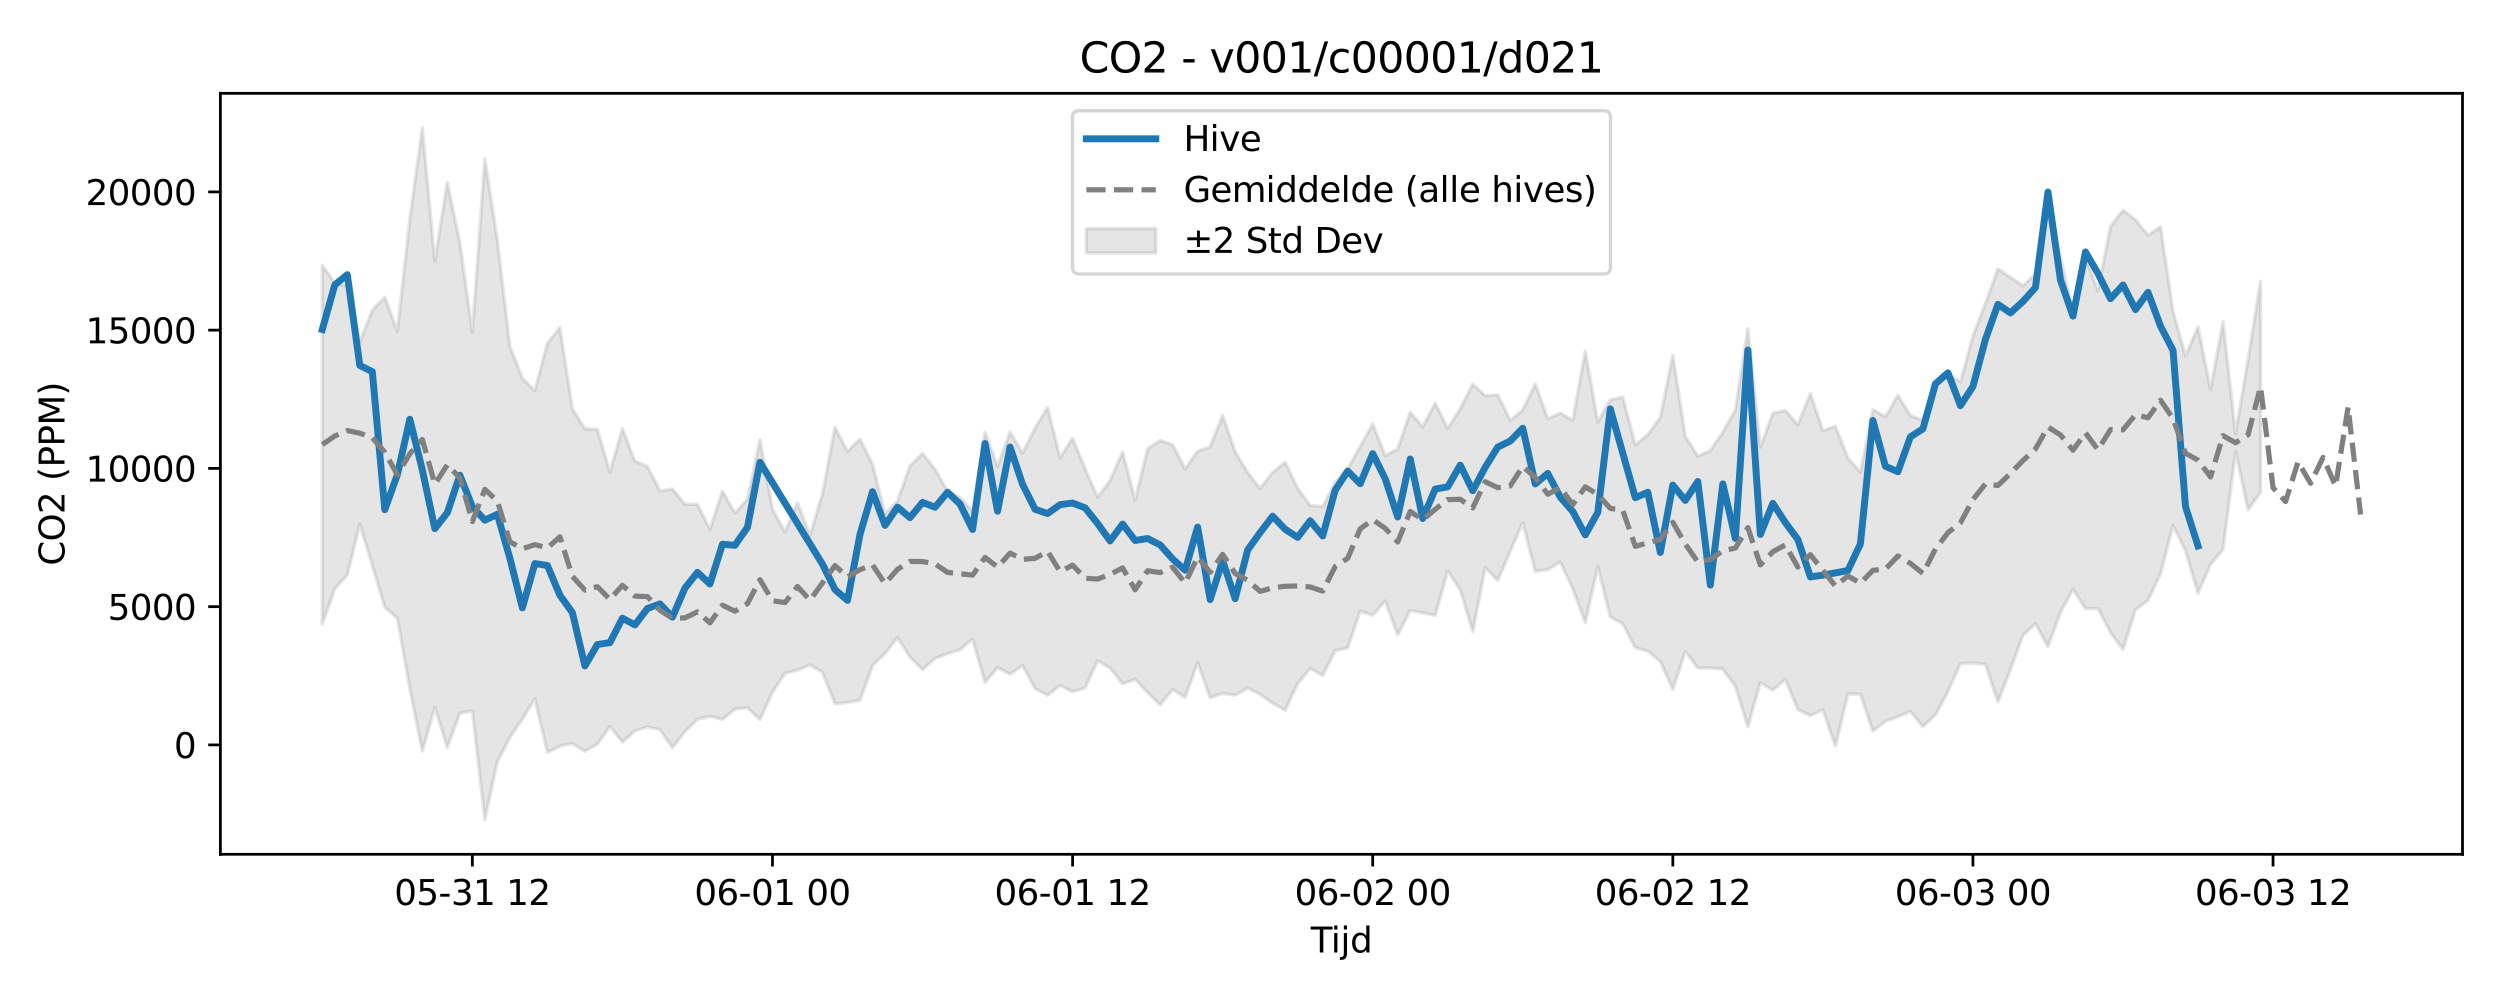 <?xml version="1.0" encoding="utf-8" standalone="no"?>
<!DOCTYPE svg PUBLIC "-//W3C//DTD SVG 1.1//EN"
  "http://www.w3.org/Graphics/SVG/1.1/DTD/svg11.dtd">
<svg xmlns:xlink="http://www.w3.org/1999/xlink" width="720pt" height="288pt" viewBox="0 0 720 288" xmlns="http://www.w3.org/2000/svg" version="1.1">
 <defs>
  <style type="text/css">*{stroke-linejoin: round; stroke-linecap: butt}</style>
 </defs>
 <g id="figure_1">
  <g id="patch_1">
   <path d="M 0 288 
L 720 288 
L 720 0 
L 0 0 
z
" style="fill: #ffffff"/>
  </g>
  <g id="axes_1">
   <g id="patch_2">
    <path d="M 63.47 246.04 
L 709.2 246.04 
L 709.2 26.88 
L 63.47 26.88 
z
" style="fill: #ffffff"/>
   </g>
   <g id="FillBetweenPolyCollection_1">
    <defs>
     <path id="m56b84b9077" d="M 92.821 -211.59 
L 92.821 -108.308 
L 96.423 -118.427 
L 100.024 -122.42 
L 103.626 -137.067 
L 107.227 -125.183 
L 110.828 -113.085 
L 114.43 -110.001 
L 118.031 -89.713 
L 121.633 -71.7 
L 125.234 -84.316 
L 128.835 -72.768 
L 132.437 -82.601 
L 136.038 -83.304 
L 139.639 -51.922 
L 143.241 -68.562 
L 146.842 -75.65 
L 150.444 -80.87 
L 154.045 -86.763 
L 157.646 -71.301 
L 161.248 -73.111 
L 164.849 -73.869 
L 168.451 -71.629 
L 172.052 -73.724 
L 175.653 -78.782 
L 179.255 -74.279 
L 182.856 -77.502 
L 186.458 -78.667 
L 190.059 -77.838 
L 193.66 -72.668 
L 197.262 -77.336 
L 200.863 -80.811 
L 204.465 -81.745 
L 208.066 -80.799 
L 211.667 -83.781 
L 215.269 -84.152 
L 218.87 -80.753 
L 222.472 -88.667 
L 226.073 -94.09 
L 229.674 -94.985 
L 233.276 -96.492 
L 236.877 -94.39 
L 240.479 -85.267 
L 244.08 -85.727 
L 247.681 -86.34 
L 251.283 -96.282 
L 254.884 -99.778 
L 258.486 -104.398 
L 262.087 -98.752 
L 265.688 -95.131 
L 269.29 -98.405 
L 272.891 -99.74 
L 276.492 -100.87 
L 280.094 -103.971 
L 283.695 -91.457 
L 287.297 -95.737 
L 290.898 -93.824 
L 294.499 -96.32 
L 298.101 -89.676 
L 301.702 -87.791 
L 305.304 -90.602 
L 308.905 -88.768 
L 312.506 -89.904 
L 316.108 -97.682 
L 319.709 -95.595 
L 323.311 -91.046 
L 326.912 -92.357 
L 330.513 -88.549 
L 334.115 -85.011 
L 337.716 -89.403 
L 341.318 -87.203 
L 344.919 -97.173 
L 348.52 -87.071 
L 352.122 -88.318 
L 355.723 -87.76 
L 359.325 -89.848 
L 362.926 -88.032 
L 366.527 -85.446 
L 370.129 -83.454 
L 373.73 -91.096 
L 377.332 -95.494 
L 380.933 -93.433 
L 384.534 -100.579 
L 388.136 -101.437 
L 391.737 -112.008 
L 395.338 -110.781 
L 398.94 -114.923 
L 402.541 -105.139 
L 406.143 -112.174 
L 409.744 -111.524 
L 413.345 -110.764 
L 416.947 -123.637 
L 420.548 -118.122 
L 424.15 -106.09 
L 427.751 -124.502 
L 431.352 -120.823 
L 434.954 -129.225 
L 438.555 -137.452 
L 442.157 -123.492 
L 445.758 -123.935 
L 449.359 -126.158 
L 452.961 -118.444 
L 456.562 -108.688 
L 460.164 -124.797 
L 463.765 -110.328 
L 467.366 -108.349 
L 470.968 -101.485 
L 474.569 -100.472 
L 478.171 -97.515 
L 481.772 -89.475 
L 485.373 -100.364 
L 488.975 -95.615 
L 492.576 -95.595 
L 496.178 -95.281 
L 499.779 -90.403 
L 503.38 -78.691 
L 506.982 -91.437 
L 510.583 -89.209 
L 514.184 -92.32 
L 517.786 -83.673 
L 521.387 -81.907 
L 524.989 -83.607 
L 528.59 -73.16 
L 532.191 -88.109 
L 535.793 -88.1 
L 539.394 -77.467 
L 542.996 -80.268 
L 546.597 -81.584 
L 550.198 -83.134 
L 553.8 -78.698 
L 557.401 -82.114 
L 561.003 -88.839 
L 564.604 -96.884 
L 568.205 -97.052 
L 571.807 -96.69 
L 575.408 -85.836 
L 579.01 -95.204 
L 582.611 -105.051 
L 586.212 -108.364 
L 589.814 -101.823 
L 593.415 -111.619 
L 597.017 -118.246 
L 600.618 -112.745 
L 604.219 -112.728 
L 607.821 -105.796 
L 611.422 -101.002 
L 615.024 -112.412 
L 618.625 -115.102 
L 622.226 -122.739 
L 625.828 -136.623 
L 629.429 -129.43 
L 633.031 -117.114 
L 636.632 -125.458 
L 640.233 -129.747 
L 643.835 -157.924 
L 647.436 -141.176 
L 651.037 -146.193 
L 651.037 -207.006 
L 651.037 -207.006 
L 647.436 -184.398 
L 643.835 -163.029 
L 640.233 -195.332 
L 636.632 -175.828 
L 633.031 -193.845 
L 629.429 -185.465 
L 625.828 -198.344 
L 622.226 -222.704 
L 618.625 -220.256 
L 615.024 -224.721 
L 611.422 -227.415 
L 607.821 -222.779 
L 604.219 -204.217 
L 600.618 -213.914 
L 597.017 -198.434 
L 593.415 -213.856 
L 589.814 -228.234 
L 586.212 -209.069 
L 582.611 -205.681 
L 579.01 -208.125 
L 575.408 -210.543 
L 571.807 -200.571 
L 568.205 -191.21 
L 564.604 -177.975 
L 561.003 -180.353 
L 557.401 -177.633 
L 553.8 -166.968 
L 550.198 -168.347 
L 546.597 -174.173 
L 542.996 -167.927 
L 539.394 -170.039 
L 535.793 -151.972 
L 532.191 -156.134 
L 528.59 -165.274 
L 524.989 -163.951 
L 521.387 -174.622 
L 517.786 -165.669 
L 514.184 -169.79 
L 510.583 -169.001 
L 506.982 -159.186 
L 503.38 -193.39 
L 499.779 -169.905 
L 496.178 -163.493 
L 492.576 -158.191 
L 488.975 -156.621 
L 485.373 -162.294 
L 481.772 -185.702 
L 478.171 -167.743 
L 474.569 -162.799 
L 470.968 -159.836 
L 467.366 -173.622 
L 463.765 -172.861 
L 460.164 -166.434 
L 456.562 -186.893 
L 452.961 -166.946 
L 449.359 -169.007 
L 445.758 -167.403 
L 442.157 -177.43 
L 438.555 -169.951 
L 434.954 -166.878 
L 431.352 -174.287 
L 427.751 -174.024 
L 424.15 -177.377 
L 420.548 -170.271 
L 416.947 -164.593 
L 413.345 -171.883 
L 409.744 -165.088 
L 406.143 -169.245 
L 402.541 -158.708 
L 398.94 -156.768 
L 395.338 -165.869 
L 391.737 -159.376 
L 388.136 -152.97 
L 384.534 -149.113 
L 380.933 -142.097 
L 377.332 -142.432 
L 373.73 -147.389 
L 370.129 -154.854 
L 366.527 -151.985 
L 362.926 -147.326 
L 359.325 -151.925 
L 355.723 -157.899 
L 352.122 -168.36 
L 348.52 -159.303 
L 344.919 -158.035 
L 341.318 -152.917 
L 337.716 -159.908 
L 334.115 -161.177 
L 330.513 -158.709 
L 326.912 -143.911 
L 323.311 -157.805 
L 319.709 -149.636 
L 316.108 -144.768 
L 312.506 -153.038 
L 308.905 -161.717 
L 305.304 -156.164 
L 301.702 -170.634 
L 298.101 -164.734 
L 294.499 -157.496 
L 290.898 -163.586 
L 287.297 -153.614 
L 283.695 -163.489 
L 280.094 -140.756 
L 276.492 -144.681 
L 272.891 -146.538 
L 269.29 -152.852 
L 265.688 -157.408 
L 262.087 -153.861 
L 258.486 -143.687 
L 254.884 -140.007 
L 251.283 -154.355 
L 247.681 -161.549 
L 244.08 -158.014 
L 240.479 -164.933 
L 236.877 -145.781 
L 233.276 -133.8 
L 229.674 -143.188 
L 226.073 -134.823 
L 222.472 -141.303 
L 218.87 -161.325 
L 215.269 -144.22 
L 211.667 -140.188 
L 208.066 -146.579 
L 204.465 -135.495 
L 200.863 -142.749 
L 197.262 -142.751 
L 193.66 -147.178 
L 190.059 -146.598 
L 186.458 -153.692 
L 182.856 -155.138 
L 179.255 -164.575 
L 175.653 -151.958 
L 172.052 -164.339 
L 168.451 -164.493 
L 164.849 -170.208 
L 161.248 -193.689 
L 157.646 -189.083 
L 154.045 -175.531 
L 150.444 -179.03 
L 146.842 -188.304 
L 143.241 -218.811 
L 139.639 -242.199 
L 136.038 -192.287 
L 132.437 -218.107 
L 128.835 -235.524 
L 125.234 -212.795 
L 121.633 -251.158 
L 118.031 -224.921 
L 114.43 -192.546 
L 110.828 -202.408 
L 107.227 -198.702 
L 103.626 -189.408 
L 100.024 -205.574 
L 96.423 -206.46 
L 92.821 -211.59 
z
" style="stroke: #808080; stroke-opacity: 0.2"/>
    </defs>
    <g clip-path="url(#p02307c6913)">
     <use xlink:href="#m56b84b9077" x="0" y="288" style="fill: #808080; fill-opacity: 0.2; stroke: #808080; stroke-opacity: 0.2"/>
    </g>
   </g>
   <g id="matplotlib.axis_1">
    <g id="xtick_1">
     <g id="line2d_1">
      <defs>
       <path id="m7b32ad959f" d="M 0 0 
L 0 3.5 
" style="stroke: #000000; stroke-width: 0.8"/>
      </defs>
      <g>
       <use xlink:href="#m7b32ad959f" x="136.038" y="246.04" style="stroke: #000000; stroke-width: 0.8"/>
      </g>
     </g>
     <g id="text_1">
      <!-- 05-31 12 -->
      <g transform="translate(113.558 260.638) scale(0.1 -0.1)">
       <defs>
        <path id="DejaVuSans-30" d="M 2034 4250 
Q 1547 4250 1301 3770 
Q 1056 3291 1056 2328 
Q 1056 1369 1301 889 
Q 1547 409 2034 409 
Q 2525 409 2770 889 
Q 3016 1369 3016 2328 
Q 3016 3291 2770 3770 
Q 2525 4250 2034 4250 
z
M 2034 4750 
Q 2819 4750 3233 4129 
Q 3647 3509 3647 2328 
Q 3647 1150 3233 529 
Q 2819 -91 2034 -91 
Q 1250 -91 836 529 
Q 422 1150 422 2328 
Q 422 3509 836 4129 
Q 1250 4750 2034 4750 
z
" transform="scale(0.016)"/>
        <path id="DejaVuSans-35" d="M 691 4666 
L 3169 4666 
L 3169 4134 
L 1269 4134 
L 1269 2991 
Q 1406 3038 1543 3061 
Q 1681 3084 1819 3084 
Q 2600 3084 3056 2656 
Q 3513 2228 3513 1497 
Q 3513 744 3044 326 
Q 2575 -91 1722 -91 
Q 1428 -91 1123 -41 
Q 819 9 494 109 
L 494 744 
Q 775 591 1075 516 
Q 1375 441 1709 441 
Q 2250 441 2565 725 
Q 2881 1009 2881 1497 
Q 2881 1984 2565 2268 
Q 2250 2553 1709 2553 
Q 1456 2553 1204 2497 
Q 953 2441 691 2322 
L 691 4666 
z
" transform="scale(0.016)"/>
        <path id="DejaVuSans-2d" d="M 313 2009 
L 1997 2009 
L 1997 1497 
L 313 1497 
L 313 2009 
z
" transform="scale(0.016)"/>
        <path id="DejaVuSans-33" d="M 2597 2516 
Q 3050 2419 3304 2112 
Q 3559 1806 3559 1356 
Q 3559 666 3084 287 
Q 2609 -91 1734 -91 
Q 1441 -91 1130 -33 
Q 819 25 488 141 
L 488 750 
Q 750 597 1062 519 
Q 1375 441 1716 441 
Q 2309 441 2620 675 
Q 2931 909 2931 1356 
Q 2931 1769 2642 2001 
Q 2353 2234 1838 2234 
L 1294 2234 
L 1294 2753 
L 1863 2753 
Q 2328 2753 2575 2939 
Q 2822 3125 2822 3475 
Q 2822 3834 2567 4026 
Q 2313 4219 1838 4219 
Q 1578 4219 1281 4162 
Q 984 4106 628 3988 
L 628 4550 
Q 988 4650 1302 4700 
Q 1616 4750 1894 4750 
Q 2613 4750 3031 4423 
Q 3450 4097 3450 3541 
Q 3450 3153 3228 2886 
Q 3006 2619 2597 2516 
z
" transform="scale(0.016)"/>
        <path id="DejaVuSans-31" d="M 794 531 
L 1825 531 
L 1825 4091 
L 703 3866 
L 703 4441 
L 1819 4666 
L 2450 4666 
L 2450 531 
L 3481 531 
L 3481 0 
L 794 0 
L 794 531 
z
" transform="scale(0.016)"/>
        <path id="DejaVuSans-20" transform="scale(0.016)"/>
        <path id="DejaVuSans-32" d="M 1228 531 
L 3431 531 
L 3431 0 
L 469 0 
L 469 531 
Q 828 903 1448 1529 
Q 2069 2156 2228 2338 
Q 2531 2678 2651 2914 
Q 2772 3150 2772 3378 
Q 2772 3750 2511 3984 
Q 2250 4219 1831 4219 
Q 1534 4219 1204 4116 
Q 875 4013 500 3803 
L 500 4441 
Q 881 4594 1212 4672 
Q 1544 4750 1819 4750 
Q 2544 4750 2975 4387 
Q 3406 4025 3406 3419 
Q 3406 3131 3298 2873 
Q 3191 2616 2906 2266 
Q 2828 2175 2409 1742 
Q 1991 1309 1228 531 
z
" transform="scale(0.016)"/>
       </defs>
       <use xlink:href="#DejaVuSans-30"/>
       <use xlink:href="#DejaVuSans-35" transform="translate(63.623 0)"/>
       <use xlink:href="#DejaVuSans-2d" transform="translate(127.246 0)"/>
       <use xlink:href="#DejaVuSans-33" transform="translate(163.33 0)"/>
       <use xlink:href="#DejaVuSans-31" transform="translate(226.953 0)"/>
       <use xlink:href="#DejaVuSans-20" transform="translate(290.576 0)"/>
       <use xlink:href="#DejaVuSans-31" transform="translate(322.363 0)"/>
       <use xlink:href="#DejaVuSans-32" transform="translate(385.986 0)"/>
      </g>
     </g>
    </g>
    <g id="xtick_2">
     <g id="line2d_2">
      <g>
       <use xlink:href="#m7b32ad959f" x="222.472" y="246.04" style="stroke: #000000; stroke-width: 0.8"/>
      </g>
     </g>
     <g id="text_2">
      <!-- 06-01 00 -->
      <g transform="translate(199.991 260.638) scale(0.1 -0.1)">
       <defs>
        <path id="DejaVuSans-36" d="M 2113 2584 
Q 1688 2584 1439 2293 
Q 1191 2003 1191 1497 
Q 1191 994 1439 701 
Q 1688 409 2113 409 
Q 2538 409 2786 701 
Q 3034 994 3034 1497 
Q 3034 2003 2786 2293 
Q 2538 2584 2113 2584 
z
M 3366 4563 
L 3366 3988 
Q 3128 4100 2886 4159 
Q 2644 4219 2406 4219 
Q 1781 4219 1451 3797 
Q 1122 3375 1075 2522 
Q 1259 2794 1537 2939 
Q 1816 3084 2150 3084 
Q 2853 3084 3261 2657 
Q 3669 2231 3669 1497 
Q 3669 778 3244 343 
Q 2819 -91 2113 -91 
Q 1303 -91 875 529 
Q 447 1150 447 2328 
Q 447 3434 972 4092 
Q 1497 4750 2381 4750 
Q 2619 4750 2861 4703 
Q 3103 4656 3366 4563 
z
" transform="scale(0.016)"/>
       </defs>
       <use xlink:href="#DejaVuSans-30"/>
       <use xlink:href="#DejaVuSans-36" transform="translate(63.623 0)"/>
       <use xlink:href="#DejaVuSans-2d" transform="translate(127.246 0)"/>
       <use xlink:href="#DejaVuSans-30" transform="translate(163.33 0)"/>
       <use xlink:href="#DejaVuSans-31" transform="translate(226.953 0)"/>
       <use xlink:href="#DejaVuSans-20" transform="translate(290.576 0)"/>
       <use xlink:href="#DejaVuSans-30" transform="translate(322.363 0)"/>
       <use xlink:href="#DejaVuSans-30" transform="translate(385.986 0)"/>
      </g>
     </g>
    </g>
    <g id="xtick_3">
     <g id="line2d_3">
      <g>
       <use xlink:href="#m7b32ad959f" x="308.905" y="246.04" style="stroke: #000000; stroke-width: 0.8"/>
      </g>
     </g>
     <g id="text_3">
      <!-- 06-01 12 -->
      <g transform="translate(286.425 260.638) scale(0.1 -0.1)">
       <use xlink:href="#DejaVuSans-30"/>
       <use xlink:href="#DejaVuSans-36" transform="translate(63.623 0)"/>
       <use xlink:href="#DejaVuSans-2d" transform="translate(127.246 0)"/>
       <use xlink:href="#DejaVuSans-30" transform="translate(163.33 0)"/>
       <use xlink:href="#DejaVuSans-31" transform="translate(226.953 0)"/>
       <use xlink:href="#DejaVuSans-20" transform="translate(290.576 0)"/>
       <use xlink:href="#DejaVuSans-31" transform="translate(322.363 0)"/>
       <use xlink:href="#DejaVuSans-32" transform="translate(385.986 0)"/>
      </g>
     </g>
    </g>
    <g id="xtick_4">
     <g id="line2d_4">
      <g>
       <use xlink:href="#m7b32ad959f" x="395.338" y="246.04" style="stroke: #000000; stroke-width: 0.8"/>
      </g>
     </g>
     <g id="text_4">
      <!-- 06-02 00 -->
      <g transform="translate(372.858 260.638) scale(0.1 -0.1)">
       <use xlink:href="#DejaVuSans-30"/>
       <use xlink:href="#DejaVuSans-36" transform="translate(63.623 0)"/>
       <use xlink:href="#DejaVuSans-2d" transform="translate(127.246 0)"/>
       <use xlink:href="#DejaVuSans-30" transform="translate(163.33 0)"/>
       <use xlink:href="#DejaVuSans-32" transform="translate(226.953 0)"/>
       <use xlink:href="#DejaVuSans-20" transform="translate(290.576 0)"/>
       <use xlink:href="#DejaVuSans-30" transform="translate(322.363 0)"/>
       <use xlink:href="#DejaVuSans-30" transform="translate(385.986 0)"/>
      </g>
     </g>
    </g>
    <g id="xtick_5">
     <g id="line2d_5">
      <g>
       <use xlink:href="#m7b32ad959f" x="481.772" y="246.04" style="stroke: #000000; stroke-width: 0.8"/>
      </g>
     </g>
     <g id="text_5">
      <!-- 06-02 12 -->
      <g transform="translate(459.291 260.638) scale(0.1 -0.1)">
       <use xlink:href="#DejaVuSans-30"/>
       <use xlink:href="#DejaVuSans-36" transform="translate(63.623 0)"/>
       <use xlink:href="#DejaVuSans-2d" transform="translate(127.246 0)"/>
       <use xlink:href="#DejaVuSans-30" transform="translate(163.33 0)"/>
       <use xlink:href="#DejaVuSans-32" transform="translate(226.953 0)"/>
       <use xlink:href="#DejaVuSans-20" transform="translate(290.576 0)"/>
       <use xlink:href="#DejaVuSans-31" transform="translate(322.363 0)"/>
       <use xlink:href="#DejaVuSans-32" transform="translate(385.986 0)"/>
      </g>
     </g>
    </g>
    <g id="xtick_6">
     <g id="line2d_6">
      <g>
       <use xlink:href="#m7b32ad959f" x="568.205" y="246.04" style="stroke: #000000; stroke-width: 0.8"/>
      </g>
     </g>
     <g id="text_6">
      <!-- 06-03 00 -->
      <g transform="translate(545.725 260.638) scale(0.1 -0.1)">
       <use xlink:href="#DejaVuSans-30"/>
       <use xlink:href="#DejaVuSans-36" transform="translate(63.623 0)"/>
       <use xlink:href="#DejaVuSans-2d" transform="translate(127.246 0)"/>
       <use xlink:href="#DejaVuSans-30" transform="translate(163.33 0)"/>
       <use xlink:href="#DejaVuSans-33" transform="translate(226.953 0)"/>
       <use xlink:href="#DejaVuSans-20" transform="translate(290.576 0)"/>
       <use xlink:href="#DejaVuSans-30" transform="translate(322.363 0)"/>
       <use xlink:href="#DejaVuSans-30" transform="translate(385.986 0)"/>
      </g>
     </g>
    </g>
    <g id="xtick_7">
     <g id="line2d_7">
      <g>
       <use xlink:href="#m7b32ad959f" x="654.639" y="246.04" style="stroke: #000000; stroke-width: 0.8"/>
      </g>
     </g>
     <g id="text_7">
      <!-- 06-03 12 -->
      <g transform="translate(632.158 260.638) scale(0.1 -0.1)">
       <use xlink:href="#DejaVuSans-30"/>
       <use xlink:href="#DejaVuSans-36" transform="translate(63.623 0)"/>
       <use xlink:href="#DejaVuSans-2d" transform="translate(127.246 0)"/>
       <use xlink:href="#DejaVuSans-30" transform="translate(163.33 0)"/>
       <use xlink:href="#DejaVuSans-33" transform="translate(226.953 0)"/>
       <use xlink:href="#DejaVuSans-20" transform="translate(290.576 0)"/>
       <use xlink:href="#DejaVuSans-31" transform="translate(322.363 0)"/>
       <use xlink:href="#DejaVuSans-32" transform="translate(385.986 0)"/>
      </g>
     </g>
    </g>
    <g id="text_8">
     <!-- Tijd -->
     <g transform="translate(377.485 274.317) scale(0.1 -0.1)">
      <defs>
       <path id="DejaVuSans-54" d="M -19 4666 
L 3928 4666 
L 3928 4134 
L 2272 4134 
L 2272 0 
L 1638 0 
L 1638 4134 
L -19 4134 
L -19 4666 
z
" transform="scale(0.016)"/>
       <path id="DejaVuSans-69" d="M 603 3500 
L 1178 3500 
L 1178 0 
L 603 0 
L 603 3500 
z
M 603 4863 
L 1178 4863 
L 1178 4134 
L 603 4134 
L 603 4863 
z
" transform="scale(0.016)"/>
       <path id="DejaVuSans-6a" d="M 603 3500 
L 1178 3500 
L 1178 -63 
Q 1178 -731 923 -1031 
Q 669 -1331 103 -1331 
L -116 -1331 
L -116 -844 
L 38 -844 
Q 366 -844 484 -692 
Q 603 -541 603 -63 
L 603 3500 
z
M 603 4863 
L 1178 4863 
L 1178 4134 
L 603 4134 
L 603 4863 
z
" transform="scale(0.016)"/>
       <path id="DejaVuSans-64" d="M 2906 2969 
L 2906 4863 
L 3481 4863 
L 3481 0 
L 2906 0 
L 2906 525 
Q 2725 213 2448 61 
Q 2172 -91 1784 -91 
Q 1150 -91 751 415 
Q 353 922 353 1747 
Q 353 2572 751 3078 
Q 1150 3584 1784 3584 
Q 2172 3584 2448 3432 
Q 2725 3281 2906 2969 
z
M 947 1747 
Q 947 1113 1208 752 
Q 1469 391 1925 391 
Q 2381 391 2643 752 
Q 2906 1113 2906 1747 
Q 2906 2381 2643 2742 
Q 2381 3103 1925 3103 
Q 1469 3103 1208 2742 
Q 947 2381 947 1747 
z
" transform="scale(0.016)"/>
      </defs>
      <use xlink:href="#DejaVuSans-54"/>
      <use xlink:href="#DejaVuSans-69" transform="translate(57.959 0)"/>
      <use xlink:href="#DejaVuSans-6a" transform="translate(85.742 0)"/>
      <use xlink:href="#DejaVuSans-64" transform="translate(113.525 0)"/>
     </g>
    </g>
   </g>
   <g id="matplotlib.axis_2">
    <g id="ytick_1">
     <g id="line2d_8">
      <defs>
       <path id="m4ad8149bfd" d="M 0 0 
L -3.5 0 
" style="stroke: #000000; stroke-width: 0.8"/>
      </defs>
      <g>
       <use xlink:href="#m4ad8149bfd" x="63.47" y="214.532" style="stroke: #000000; stroke-width: 0.8"/>
      </g>
     </g>
     <g id="text_9">
      <!-- 0 -->
      <g transform="translate(50.108 218.331) scale(0.1 -0.1)">
       <use xlink:href="#DejaVuSans-30"/>
      </g>
     </g>
    </g>
    <g id="ytick_2">
     <g id="line2d_9">
      <g>
       <use xlink:href="#m4ad8149bfd" x="63.47" y="174.716" style="stroke: #000000; stroke-width: 0.8"/>
      </g>
     </g>
     <g id="text_10">
      <!-- 5000 -->
      <g transform="translate(31.02 178.515) scale(0.1 -0.1)">
       <use xlink:href="#DejaVuSans-35"/>
       <use xlink:href="#DejaVuSans-30" transform="translate(63.623 0)"/>
       <use xlink:href="#DejaVuSans-30" transform="translate(127.246 0)"/>
       <use xlink:href="#DejaVuSans-30" transform="translate(190.869 0)"/>
      </g>
     </g>
    </g>
    <g id="ytick_3">
     <g id="line2d_10">
      <g>
       <use xlink:href="#m4ad8149bfd" x="63.47" y="134.9" style="stroke: #000000; stroke-width: 0.8"/>
      </g>
     </g>
     <g id="text_11">
      <!-- 10000 -->
      <g transform="translate(24.657 138.699) scale(0.1 -0.1)">
       <use xlink:href="#DejaVuSans-31"/>
       <use xlink:href="#DejaVuSans-30" transform="translate(63.623 0)"/>
       <use xlink:href="#DejaVuSans-30" transform="translate(127.246 0)"/>
       <use xlink:href="#DejaVuSans-30" transform="translate(190.869 0)"/>
       <use xlink:href="#DejaVuSans-30" transform="translate(254.492 0)"/>
      </g>
     </g>
    </g>
    <g id="ytick_4">
     <g id="line2d_11">
      <g>
       <use xlink:href="#m4ad8149bfd" x="63.47" y="95.084" style="stroke: #000000; stroke-width: 0.8"/>
      </g>
     </g>
     <g id="text_12">
      <!-- 15000 -->
      <g transform="translate(24.657 98.883) scale(0.1 -0.1)">
       <use xlink:href="#DejaVuSans-31"/>
       <use xlink:href="#DejaVuSans-35" transform="translate(63.623 0)"/>
       <use xlink:href="#DejaVuSans-30" transform="translate(127.246 0)"/>
       <use xlink:href="#DejaVuSans-30" transform="translate(190.869 0)"/>
       <use xlink:href="#DejaVuSans-30" transform="translate(254.492 0)"/>
      </g>
     </g>
    </g>
    <g id="ytick_5">
     <g id="line2d_12">
      <g>
       <use xlink:href="#m4ad8149bfd" x="63.47" y="55.268" style="stroke: #000000; stroke-width: 0.8"/>
      </g>
     </g>
     <g id="text_13">
      <!-- 20000 -->
      <g transform="translate(24.657 59.067) scale(0.1 -0.1)">
       <use xlink:href="#DejaVuSans-32"/>
       <use xlink:href="#DejaVuSans-30" transform="translate(63.623 0)"/>
       <use xlink:href="#DejaVuSans-30" transform="translate(127.246 0)"/>
       <use xlink:href="#DejaVuSans-30" transform="translate(190.869 0)"/>
       <use xlink:href="#DejaVuSans-30" transform="translate(254.492 0)"/>
      </g>
     </g>
    </g>
    <g id="text_14">
     <!-- CO2 (PPM) -->
     <g transform="translate(18.578 162.903) rotate(-90) scale(0.1 -0.1)">
      <defs>
       <path id="DejaVuSans-43" d="M 4122 4306 
L 4122 3641 
Q 3803 3938 3442 4084 
Q 3081 4231 2675 4231 
Q 1875 4231 1450 3742 
Q 1025 3253 1025 2328 
Q 1025 1406 1450 917 
Q 1875 428 2675 428 
Q 3081 428 3442 575 
Q 3803 722 4122 1019 
L 4122 359 
Q 3791 134 3420 21 
Q 3050 -91 2638 -91 
Q 1578 -91 968 557 
Q 359 1206 359 2328 
Q 359 3453 968 4101 
Q 1578 4750 2638 4750 
Q 3056 4750 3426 4639 
Q 3797 4528 4122 4306 
z
" transform="scale(0.016)"/>
       <path id="DejaVuSans-4f" d="M 2522 4238 
Q 1834 4238 1429 3725 
Q 1025 3213 1025 2328 
Q 1025 1447 1429 934 
Q 1834 422 2522 422 
Q 3209 422 3611 934 
Q 4013 1447 4013 2328 
Q 4013 3213 3611 3725 
Q 3209 4238 2522 4238 
z
M 2522 4750 
Q 3503 4750 4090 4092 
Q 4678 3434 4678 2328 
Q 4678 1225 4090 567 
Q 3503 -91 2522 -91 
Q 1538 -91 948 565 
Q 359 1222 359 2328 
Q 359 3434 948 4092 
Q 1538 4750 2522 4750 
z
" transform="scale(0.016)"/>
       <path id="DejaVuSans-28" d="M 1984 4856 
Q 1566 4138 1362 3434 
Q 1159 2731 1159 2009 
Q 1159 1288 1364 580 
Q 1569 -128 1984 -844 
L 1484 -844 
Q 1016 -109 783 600 
Q 550 1309 550 2009 
Q 550 2706 781 3412 
Q 1013 4119 1484 4856 
L 1984 4856 
z
" transform="scale(0.016)"/>
       <path id="DejaVuSans-50" d="M 1259 4147 
L 1259 2394 
L 2053 2394 
Q 2494 2394 2734 2622 
Q 2975 2850 2975 3272 
Q 2975 3691 2734 3919 
Q 2494 4147 2053 4147 
L 1259 4147 
z
M 628 4666 
L 2053 4666 
Q 2838 4666 3239 4311 
Q 3641 3956 3641 3272 
Q 3641 2581 3239 2228 
Q 2838 1875 2053 1875 
L 1259 1875 
L 1259 0 
L 628 0 
L 628 4666 
z
" transform="scale(0.016)"/>
       <path id="DejaVuSans-4d" d="M 628 4666 
L 1569 4666 
L 2759 1491 
L 3956 4666 
L 4897 4666 
L 4897 0 
L 4281 0 
L 4281 4097 
L 3078 897 
L 2444 897 
L 1241 4097 
L 1241 0 
L 628 0 
L 628 4666 
z
" transform="scale(0.016)"/>
       <path id="DejaVuSans-29" d="M 513 4856 
L 1013 4856 
Q 1481 4119 1714 3412 
Q 1947 2706 1947 2009 
Q 1947 1309 1714 600 
Q 1481 -109 1013 -844 
L 513 -844 
Q 928 -128 1133 580 
Q 1338 1288 1338 2009 
Q 1338 2731 1133 3434 
Q 928 4138 513 4856 
z
" transform="scale(0.016)"/>
      </defs>
      <use xlink:href="#DejaVuSans-43"/>
      <use xlink:href="#DejaVuSans-4f" transform="translate(69.824 0)"/>
      <use xlink:href="#DejaVuSans-32" transform="translate(148.535 0)"/>
      <use xlink:href="#DejaVuSans-20" transform="translate(212.158 0)"/>
      <use xlink:href="#DejaVuSans-28" transform="translate(243.945 0)"/>
      <use xlink:href="#DejaVuSans-50" transform="translate(282.959 0)"/>
      <use xlink:href="#DejaVuSans-50" transform="translate(343.262 0)"/>
      <use xlink:href="#DejaVuSans-4d" transform="translate(403.564 0)"/>
      <use xlink:href="#DejaVuSans-29" transform="translate(489.844 0)"/>
     </g>
    </g>
   </g>
   <g id="line2d_13">
    <path d="M 92.821 94.901 
L 96.423 82.035 
L 100.024 79.118 
L 103.626 105.25 
L 107.227 107.047 
L 110.828 146.784 
L 114.43 136.739 
L 118.031 120.749 
L 121.633 135.351 
L 125.234 152.252 
L 128.835 147.644 
L 132.437 136.869 
L 136.038 145.924 
L 139.639 149.802 
L 143.241 148.124 
L 146.842 160.759 
L 150.444 175.063 
L 154.045 162.298 
L 157.646 162.859 
L 161.248 171.427 
L 164.849 176.43 
L 168.451 191.785 
L 172.052 185.609 
L 175.653 185.088 
L 179.255 178.042 
L 182.856 179.966 
L 186.458 175.247 
L 190.059 173.925 
L 193.66 177.715 
L 197.262 169.383 
L 200.863 164.844 
L 204.465 168.183 
L 208.066 156.743 
L 211.667 157.048 
L 215.269 151.853 
L 218.87 133.137 
L 236.877 162.492 
L 240.479 169.81 
L 244.08 172.913 
L 247.681 153.905 
L 251.283 141.615 
L 254.884 151.299 
L 258.486 146.051 
L 262.087 149.074 
L 265.688 144.695 
L 269.29 146.08 
L 272.891 141.777 
L 276.492 145.184 
L 280.094 152.496 
L 283.695 127.733 
L 287.297 147.222 
L 290.898 128.752 
L 294.499 139.5 
L 298.101 146.675 
L 301.702 147.898 
L 305.304 145.35 
L 308.905 144.87 
L 312.506 146.263 
L 316.108 150.774 
L 319.709 155.782 
L 323.311 150.946 
L 326.912 155.657 
L 330.513 155.097 
L 334.115 156.939 
L 337.716 160.963 
L 341.318 164.212 
L 344.919 151.795 
L 348.52 172.685 
L 352.122 161.47 
L 355.723 172.414 
L 359.325 158.402 
L 362.926 153.361 
L 366.527 148.668 
L 370.129 152.435 
L 373.73 154.765 
L 377.332 149.985 
L 380.933 154.341 
L 384.534 141.185 
L 388.136 135.672 
L 391.737 139.309 
L 395.338 130.658 
L 398.94 137.862 
L 402.541 148.891 
L 406.143 132.203 
L 409.744 149.332 
L 413.345 140.856 
L 416.947 140.211 
L 420.548 133.965 
L 424.15 141.308 
L 427.751 134.56 
L 431.352 128.758 
L 434.954 127.016 
L 438.555 123.335 
L 442.157 139.359 
L 445.758 136.357 
L 449.359 143.168 
L 452.961 147.312 
L 456.562 154.043 
L 460.164 147.575 
L 463.765 117.767 
L 470.968 143.325 
L 474.569 141.78 
L 478.171 159.105 
L 481.772 139.712 
L 485.373 144.1 
L 488.975 138.677 
L 492.576 168.504 
L 496.178 139.367 
L 499.779 155.073 
L 503.38 100.825 
L 506.982 153.932 
L 510.583 144.952 
L 514.184 150.505 
L 517.786 155.373 
L 521.387 166.15 
L 524.989 165.656 
L 532.191 164.316 
L 535.793 156.658 
L 539.394 121.102 
L 542.996 134.308 
L 546.597 135.847 
L 550.198 125.811 
L 553.8 123.505 
L 557.401 110.551 
L 561.003 107.371 
L 564.604 116.813 
L 568.205 111.313 
L 571.807 97.738 
L 575.408 87.652 
L 579.01 90.118 
L 582.611 86.818 
L 586.212 82.818 
L 589.814 55.321 
L 593.415 80.655 
L 597.017 91.041 
L 600.618 72.564 
L 604.219 78.787 
L 607.821 86.022 
L 611.422 82.093 
L 615.024 89.159 
L 618.625 84.19 
L 622.226 93.916 
L 625.828 100.893 
L 629.429 145.929 
L 633.031 157.241 
L 633.031 157.241 
" clip-path="url(#p02307c6913)" style="fill: none; stroke: #1f77b4; stroke-width: 2; stroke-linecap: square"/>
   </g>
   <g id="line2d_14">
    <path d="M 92.821 128.051 
L 96.423 125.557 
L 100.024 124.003 
L 103.626 124.762 
L 107.227 126.058 
L 110.828 130.253 
L 114.43 136.726 
L 118.031 130.683 
L 121.633 126.571 
L 125.234 139.445 
L 128.835 133.854 
L 132.437 137.646 
L 136.038 150.205 
L 139.639 140.94 
L 143.241 144.313 
L 146.842 156.023 
L 150.444 158.05 
L 154.045 156.853 
L 157.646 157.808 
L 161.248 154.6 
L 164.849 165.962 
L 168.451 169.939 
L 172.052 168.968 
L 175.653 172.63 
L 179.255 168.573 
L 182.856 171.68 
L 186.458 171.82 
L 190.059 175.782 
L 193.66 178.077 
L 197.262 177.956 
L 200.863 176.22 
L 204.465 179.38 
L 208.066 174.311 
L 211.667 176.016 
L 215.269 173.814 
L 218.87 166.961 
L 222.472 173.015 
L 226.073 173.543 
L 229.674 168.914 
L 233.276 172.854 
L 240.479 162.9 
L 244.08 166.13 
L 247.681 164.055 
L 251.283 162.682 
L 254.884 168.107 
L 258.486 163.957 
L 262.087 161.693 
L 265.688 161.731 
L 269.29 162.371 
L 272.891 164.861 
L 280.094 165.636 
L 283.695 160.527 
L 287.297 163.325 
L 290.898 159.295 
L 294.499 161.092 
L 298.101 160.795 
L 301.702 158.787 
L 305.304 164.617 
L 308.905 162.757 
L 312.506 166.529 
L 316.108 166.775 
L 319.709 165.385 
L 323.311 163.575 
L 326.912 169.866 
L 330.513 164.371 
L 334.115 164.906 
L 337.716 163.344 
L 341.318 167.94 
L 344.919 160.396 
L 348.52 164.813 
L 352.122 159.661 
L 355.723 165.17 
L 359.325 167.113 
L 362.926 170.321 
L 366.527 169.285 
L 370.129 168.846 
L 373.73 168.758 
L 377.332 169.037 
L 380.933 170.235 
L 384.534 163.154 
L 388.136 160.796 
L 391.737 152.308 
L 395.338 149.675 
L 398.94 152.155 
L 402.541 156.077 
L 406.143 147.291 
L 409.744 149.694 
L 413.345 146.676 
L 416.947 143.885 
L 420.548 143.804 
L 424.15 146.267 
L 427.751 138.737 
L 431.352 140.445 
L 434.954 139.948 
L 438.555 134.299 
L 442.157 137.539 
L 445.758 142.331 
L 449.359 140.417 
L 452.961 145.305 
L 456.562 140.21 
L 460.164 142.385 
L 463.765 146.406 
L 467.366 147.014 
L 470.968 157.339 
L 478.171 155.371 
L 481.772 150.412 
L 485.373 156.671 
L 488.975 161.882 
L 492.576 161.107 
L 496.178 158.613 
L 499.779 157.846 
L 503.38 151.96 
L 506.982 162.688 
L 510.583 158.895 
L 514.184 156.945 
L 517.786 163.329 
L 521.387 159.736 
L 528.59 168.783 
L 532.191 165.878 
L 535.793 167.964 
L 539.394 164.247 
L 542.996 163.902 
L 546.597 160.122 
L 550.198 162.259 
L 553.8 165.167 
L 557.401 158.127 
L 561.003 153.404 
L 564.604 150.571 
L 568.205 143.869 
L 571.807 139.37 
L 575.408 139.81 
L 579.01 136.335 
L 582.611 132.634 
L 586.212 129.284 
L 589.814 122.972 
L 593.415 125.262 
L 597.017 129.66 
L 600.618 124.671 
L 604.219 129.528 
L 607.821 123.712 
L 611.422 123.791 
L 615.024 119.433 
L 618.625 120.321 
L 622.226 115.278 
L 625.828 120.517 
L 629.429 130.552 
L 633.031 132.52 
L 636.632 137.357 
L 640.233 125.46 
L 643.835 127.523 
L 647.436 125.213 
L 651.037 111.4 
L 654.639 140.474 
L 658.24 144.45 
L 661.842 133.01 
L 665.443 139.192 
L 669.044 131.738 
L 672.646 140.012 
L 676.247 117.264 
L 679.849 148.198 
L 679.849 148.198 
" clip-path="url(#p02307c6913)" style="fill: none; stroke-dasharray: 5.55,2.4; stroke-dashoffset: 0; stroke: #808080; stroke-width: 1.5"/>
   </g>
   <g id="patch_3">
    <path d="M 63.47 246.04 
L 63.47 26.88 
" style="fill: none; stroke: #000000; stroke-width: 0.8; stroke-linejoin: miter; stroke-linecap: square"/>
   </g>
   <g id="patch_4">
    <path d="M 709.2 246.04 
L 709.2 26.88 
" style="fill: none; stroke: #000000; stroke-width: 0.8; stroke-linejoin: miter; stroke-linecap: square"/>
   </g>
   <g id="patch_5">
    <path d="M 63.47 246.04 
L 709.2 246.04 
" style="fill: none; stroke: #000000; stroke-width: 0.8; stroke-linejoin: miter; stroke-linecap: square"/>
   </g>
   <g id="patch_6">
    <path d="M 63.47 26.88 
L 709.2 26.88 
" style="fill: none; stroke: #000000; stroke-width: 0.8; stroke-linejoin: miter; stroke-linecap: square"/>
   </g>
   <g id="text_15">
    <!-- CO2 - v001/c00001/d021 -->
    <g transform="translate(310.932 20.88) scale(0.12 -0.12)">
     <defs>
      <path id="DejaVuSans-76" d="M 191 3500 
L 800 3500 
L 1894 563 
L 2988 3500 
L 3597 3500 
L 2284 0 
L 1503 0 
L 191 3500 
z
" transform="scale(0.016)"/>
      <path id="DejaVuSans-2f" d="M 1625 4666 
L 2156 4666 
L 531 -594 
L 0 -594 
L 1625 4666 
z
" transform="scale(0.016)"/>
      <path id="DejaVuSans-63" d="M 3122 3366 
L 3122 2828 
Q 2878 2963 2633 3030 
Q 2388 3097 2138 3097 
Q 1578 3097 1268 2742 
Q 959 2388 959 1747 
Q 959 1106 1268 751 
Q 1578 397 2138 397 
Q 2388 397 2633 464 
Q 2878 531 3122 666 
L 3122 134 
Q 2881 22 2623 -34 
Q 2366 -91 2075 -91 
Q 1284 -91 818 406 
Q 353 903 353 1747 
Q 353 2603 823 3093 
Q 1294 3584 2113 3584 
Q 2378 3584 2631 3529 
Q 2884 3475 3122 3366 
z
" transform="scale(0.016)"/>
     </defs>
     <use xlink:href="#DejaVuSans-43"/>
     <use xlink:href="#DejaVuSans-4f" transform="translate(69.824 0)"/>
     <use xlink:href="#DejaVuSans-32" transform="translate(148.535 0)"/>
     <use xlink:href="#DejaVuSans-20" transform="translate(212.158 0)"/>
     <use xlink:href="#DejaVuSans-2d" transform="translate(243.945 0)"/>
     <use xlink:href="#DejaVuSans-20" transform="translate(280.029 0)"/>
     <use xlink:href="#DejaVuSans-76" transform="translate(311.816 0)"/>
     <use xlink:href="#DejaVuSans-30" transform="translate(370.996 0)"/>
     <use xlink:href="#DejaVuSans-30" transform="translate(434.619 0)"/>
     <use xlink:href="#DejaVuSans-31" transform="translate(498.242 0)"/>
     <use xlink:href="#DejaVuSans-2f" transform="translate(561.865 0)"/>
     <use xlink:href="#DejaVuSans-63" transform="translate(595.557 0)"/>
     <use xlink:href="#DejaVuSans-30" transform="translate(650.537 0)"/>
     <use xlink:href="#DejaVuSans-30" transform="translate(714.16 0)"/>
     <use xlink:href="#DejaVuSans-30" transform="translate(777.783 0)"/>
     <use xlink:href="#DejaVuSans-30" transform="translate(841.406 0)"/>
     <use xlink:href="#DejaVuSans-31" transform="translate(905.029 0)"/>
     <use xlink:href="#DejaVuSans-2f" transform="translate(968.652 0)"/>
     <use xlink:href="#DejaVuSans-64" transform="translate(1002.344 0)"/>
     <use xlink:href="#DejaVuSans-30" transform="translate(1065.82 0)"/>
     <use xlink:href="#DejaVuSans-32" transform="translate(1129.443 0)"/>
     <use xlink:href="#DejaVuSans-31" transform="translate(1193.066 0)"/>
    </g>
   </g>
   <g id="legend_1">
    <g id="patch_7">
     <path d="M 310.863 78.914 
L 461.807 78.914 
Q 463.807 78.914 463.807 76.914 
L 463.807 33.88 
Q 463.807 31.88 461.807 31.88 
L 310.863 31.88 
Q 308.863 31.88 308.863 33.88 
L 308.863 76.914 
Q 308.863 78.914 310.863 78.914 
z
" style="fill: #ffffff; opacity: 0.8; stroke: #cccccc; stroke-linejoin: miter"/>
    </g>
    <g id="line2d_15">
     <path d="M 312.863 39.978 
L 322.863 39.978 
L 332.863 39.978 
" style="fill: none; stroke: #1f77b4; stroke-width: 2; stroke-linecap: square"/>
    </g>
    <g id="text_16">
     <!-- Hive -->
     <g transform="translate(340.863 43.478) scale(0.1 -0.1)">
      <defs>
       <path id="DejaVuSans-48" d="M 628 4666 
L 1259 4666 
L 1259 2753 
L 3553 2753 
L 3553 4666 
L 4184 4666 
L 4184 0 
L 3553 0 
L 3553 2222 
L 1259 2222 
L 1259 0 
L 628 0 
L 628 4666 
z
" transform="scale(0.016)"/>
       <path id="DejaVuSans-65" d="M 3597 1894 
L 3597 1613 
L 953 1613 
Q 991 1019 1311 708 
Q 1631 397 2203 397 
Q 2534 397 2845 478 
Q 3156 559 3463 722 
L 3463 178 
Q 3153 47 2828 -22 
Q 2503 -91 2169 -91 
Q 1331 -91 842 396 
Q 353 884 353 1716 
Q 353 2575 817 3079 
Q 1281 3584 2069 3584 
Q 2775 3584 3186 3129 
Q 3597 2675 3597 1894 
z
M 3022 2063 
Q 3016 2534 2758 2815 
Q 2500 3097 2075 3097 
Q 1594 3097 1305 2825 
Q 1016 2553 972 2059 
L 3022 2063 
z
" transform="scale(0.016)"/>
      </defs>
      <use xlink:href="#DejaVuSans-48"/>
      <use xlink:href="#DejaVuSans-69" transform="translate(75.195 0)"/>
      <use xlink:href="#DejaVuSans-76" transform="translate(102.979 0)"/>
      <use xlink:href="#DejaVuSans-65" transform="translate(162.158 0)"/>
     </g>
    </g>
    <g id="line2d_16">
     <path d="M 312.863 54.657 
L 322.863 54.657 
L 332.863 54.657 
" style="fill: none; stroke-dasharray: 5.55,2.4; stroke-dashoffset: 0; stroke: #808080; stroke-width: 1.5"/>
    </g>
    <g id="text_17">
     <!-- Gemiddelde (alle hives) -->
     <g transform="translate(340.863 58.157) scale(0.1 -0.1)">
      <defs>
       <path id="DejaVuSans-47" d="M 3809 666 
L 3809 1919 
L 2778 1919 
L 2778 2438 
L 4434 2438 
L 4434 434 
Q 4069 175 3628 42 
Q 3188 -91 2688 -91 
Q 1594 -91 976 548 
Q 359 1188 359 2328 
Q 359 3472 976 4111 
Q 1594 4750 2688 4750 
Q 3144 4750 3555 4637 
Q 3966 4525 4313 4306 
L 4313 3634 
Q 3963 3931 3569 4081 
Q 3175 4231 2741 4231 
Q 1884 4231 1454 3753 
Q 1025 3275 1025 2328 
Q 1025 1384 1454 906 
Q 1884 428 2741 428 
Q 3075 428 3337 486 
Q 3600 544 3809 666 
z
" transform="scale(0.016)"/>
       <path id="DejaVuSans-6d" d="M 3328 2828 
Q 3544 3216 3844 3400 
Q 4144 3584 4550 3584 
Q 5097 3584 5394 3201 
Q 5691 2819 5691 2113 
L 5691 0 
L 5113 0 
L 5113 2094 
Q 5113 2597 4934 2840 
Q 4756 3084 4391 3084 
Q 3944 3084 3684 2787 
Q 3425 2491 3425 1978 
L 3425 0 
L 2847 0 
L 2847 2094 
Q 2847 2600 2669 2842 
Q 2491 3084 2119 3084 
Q 1678 3084 1418 2786 
Q 1159 2488 1159 1978 
L 1159 0 
L 581 0 
L 581 3500 
L 1159 3500 
L 1159 2956 
Q 1356 3278 1631 3431 
Q 1906 3584 2284 3584 
Q 2666 3584 2933 3390 
Q 3200 3197 3328 2828 
z
" transform="scale(0.016)"/>
       <path id="DejaVuSans-6c" d="M 603 4863 
L 1178 4863 
L 1178 0 
L 603 0 
L 603 4863 
z
" transform="scale(0.016)"/>
       <path id="DejaVuSans-61" d="M 2194 1759 
Q 1497 1759 1228 1600 
Q 959 1441 959 1056 
Q 959 750 1161 570 
Q 1363 391 1709 391 
Q 2188 391 2477 730 
Q 2766 1069 2766 1631 
L 2766 1759 
L 2194 1759 
z
M 3341 1997 
L 3341 0 
L 2766 0 
L 2766 531 
Q 2569 213 2275 61 
Q 1981 -91 1556 -91 
Q 1019 -91 701 211 
Q 384 513 384 1019 
Q 384 1609 779 1909 
Q 1175 2209 1959 2209 
L 2766 2209 
L 2766 2266 
Q 2766 2663 2505 2880 
Q 2244 3097 1772 3097 
Q 1472 3097 1187 3025 
Q 903 2953 641 2809 
L 641 3341 
Q 956 3463 1253 3523 
Q 1550 3584 1831 3584 
Q 2591 3584 2966 3190 
Q 3341 2797 3341 1997 
z
" transform="scale(0.016)"/>
       <path id="DejaVuSans-68" d="M 3513 2113 
L 3513 0 
L 2938 0 
L 2938 2094 
Q 2938 2591 2744 2837 
Q 2550 3084 2163 3084 
Q 1697 3084 1428 2787 
Q 1159 2491 1159 1978 
L 1159 0 
L 581 0 
L 581 4863 
L 1159 4863 
L 1159 2956 
Q 1366 3272 1645 3428 
Q 1925 3584 2291 3584 
Q 2894 3584 3203 3211 
Q 3513 2838 3513 2113 
z
" transform="scale(0.016)"/>
       <path id="DejaVuSans-73" d="M 2834 3397 
L 2834 2853 
Q 2591 2978 2328 3040 
Q 2066 3103 1784 3103 
Q 1356 3103 1142 2972 
Q 928 2841 928 2578 
Q 928 2378 1081 2264 
Q 1234 2150 1697 2047 
L 1894 2003 
Q 2506 1872 2764 1633 
Q 3022 1394 3022 966 
Q 3022 478 2636 193 
Q 2250 -91 1575 -91 
Q 1294 -91 989 -36 
Q 684 19 347 128 
L 347 722 
Q 666 556 975 473 
Q 1284 391 1588 391 
Q 1994 391 2212 530 
Q 2431 669 2431 922 
Q 2431 1156 2273 1281 
Q 2116 1406 1581 1522 
L 1381 1569 
Q 847 1681 609 1914 
Q 372 2147 372 2553 
Q 372 3047 722 3315 
Q 1072 3584 1716 3584 
Q 2034 3584 2315 3537 
Q 2597 3491 2834 3397 
z
" transform="scale(0.016)"/>
      </defs>
      <use xlink:href="#DejaVuSans-47"/>
      <use xlink:href="#DejaVuSans-65" transform="translate(77.49 0)"/>
      <use xlink:href="#DejaVuSans-6d" transform="translate(139.014 0)"/>
      <use xlink:href="#DejaVuSans-69" transform="translate(236.426 0)"/>
      <use xlink:href="#DejaVuSans-64" transform="translate(264.209 0)"/>
      <use xlink:href="#DejaVuSans-64" transform="translate(327.686 0)"/>
      <use xlink:href="#DejaVuSans-65" transform="translate(391.162 0)"/>
      <use xlink:href="#DejaVuSans-6c" transform="translate(452.686 0)"/>
      <use xlink:href="#DejaVuSans-64" transform="translate(480.469 0)"/>
      <use xlink:href="#DejaVuSans-65" transform="translate(543.945 0)"/>
      <use xlink:href="#DejaVuSans-20" transform="translate(605.469 0)"/>
      <use xlink:href="#DejaVuSans-28" transform="translate(637.256 0)"/>
      <use xlink:href="#DejaVuSans-61" transform="translate(676.27 0)"/>
      <use xlink:href="#DejaVuSans-6c" transform="translate(737.549 0)"/>
      <use xlink:href="#DejaVuSans-6c" transform="translate(765.332 0)"/>
      <use xlink:href="#DejaVuSans-65" transform="translate(793.115 0)"/>
      <use xlink:href="#DejaVuSans-20" transform="translate(854.639 0)"/>
      <use xlink:href="#DejaVuSans-68" transform="translate(886.426 0)"/>
      <use xlink:href="#DejaVuSans-69" transform="translate(949.805 0)"/>
      <use xlink:href="#DejaVuSans-76" transform="translate(977.588 0)"/>
      <use xlink:href="#DejaVuSans-65" transform="translate(1036.768 0)"/>
      <use xlink:href="#DejaVuSans-73" transform="translate(1098.291 0)"/>
      <use xlink:href="#DejaVuSans-29" transform="translate(1150.391 0)"/>
     </g>
    </g>
    <g id="patch_8">
     <path d="M 312.863 72.835 
L 332.863 72.835 
L 332.863 65.835 
L 312.863 65.835 
z
" style="fill: #808080; fill-opacity: 0.2; stroke: #808080; stroke-opacity: 0.2; stroke-linejoin: miter"/>
    </g>
    <g id="text_18">
     <!-- ±2 Std Dev -->
     <g transform="translate(340.863 72.835) scale(0.1 -0.1)">
      <defs>
       <path id="DejaVuSans-b1" d="M 2944 4013 
L 2944 2803 
L 4684 2803 
L 4684 2272 
L 2944 2272 
L 2944 1063 
L 2419 1063 
L 2419 2272 
L 678 2272 
L 678 2803 
L 2419 2803 
L 2419 4013 
L 2944 4013 
z
M 678 531 
L 4684 531 
L 4684 0 
L 678 0 
L 678 531 
z
" transform="scale(0.016)"/>
       <path id="DejaVuSans-53" d="M 3425 4513 
L 3425 3897 
Q 3066 4069 2747 4153 
Q 2428 4238 2131 4238 
Q 1616 4238 1336 4038 
Q 1056 3838 1056 3469 
Q 1056 3159 1242 3001 
Q 1428 2844 1947 2747 
L 2328 2669 
Q 3034 2534 3370 2195 
Q 3706 1856 3706 1288 
Q 3706 609 3251 259 
Q 2797 -91 1919 -91 
Q 1588 -91 1214 -16 
Q 841 59 441 206 
L 441 856 
Q 825 641 1194 531 
Q 1563 422 1919 422 
Q 2459 422 2753 634 
Q 3047 847 3047 1241 
Q 3047 1584 2836 1778 
Q 2625 1972 2144 2069 
L 1759 2144 
Q 1053 2284 737 2584 
Q 422 2884 422 3419 
Q 422 4038 858 4394 
Q 1294 4750 2059 4750 
Q 2388 4750 2728 4690 
Q 3069 4631 3425 4513 
z
" transform="scale(0.016)"/>
       <path id="DejaVuSans-74" d="M 1172 4494 
L 1172 3500 
L 2356 3500 
L 2356 3053 
L 1172 3053 
L 1172 1153 
Q 1172 725 1289 603 
Q 1406 481 1766 481 
L 2356 481 
L 2356 0 
L 1766 0 
Q 1100 0 847 248 
Q 594 497 594 1153 
L 594 3053 
L 172 3053 
L 172 3500 
L 594 3500 
L 594 4494 
L 1172 4494 
z
" transform="scale(0.016)"/>
       <path id="DejaVuSans-44" d="M 1259 4147 
L 1259 519 
L 2022 519 
Q 2988 519 3436 956 
Q 3884 1394 3884 2338 
Q 3884 3275 3436 3711 
Q 2988 4147 2022 4147 
L 1259 4147 
z
M 628 4666 
L 1925 4666 
Q 3281 4666 3915 4102 
Q 4550 3538 4550 2338 
Q 4550 1131 3912 565 
Q 3275 0 1925 0 
L 628 0 
L 628 4666 
z
" transform="scale(0.016)"/>
      </defs>
      <use xlink:href="#DejaVuSans-b1"/>
      <use xlink:href="#DejaVuSans-32" transform="translate(83.789 0)"/>
      <use xlink:href="#DejaVuSans-20" transform="translate(147.412 0)"/>
      <use xlink:href="#DejaVuSans-53" transform="translate(179.199 0)"/>
      <use xlink:href="#DejaVuSans-74" transform="translate(242.676 0)"/>
      <use xlink:href="#DejaVuSans-64" transform="translate(281.885 0)"/>
      <use xlink:href="#DejaVuSans-20" transform="translate(345.361 0)"/>
      <use xlink:href="#DejaVuSans-44" transform="translate(377.148 0)"/>
      <use xlink:href="#DejaVuSans-65" transform="translate(454.15 0)"/>
      <use xlink:href="#DejaVuSans-76" transform="translate(515.674 0)"/>
     </g>
    </g>
   </g>
  </g>
 </g>
 <defs>
  <clipPath id="p02307c6913">
   <rect x="63.47" y="26.88" width="645.73" height="219.16"/>
  </clipPath>
 </defs>
</svg>
